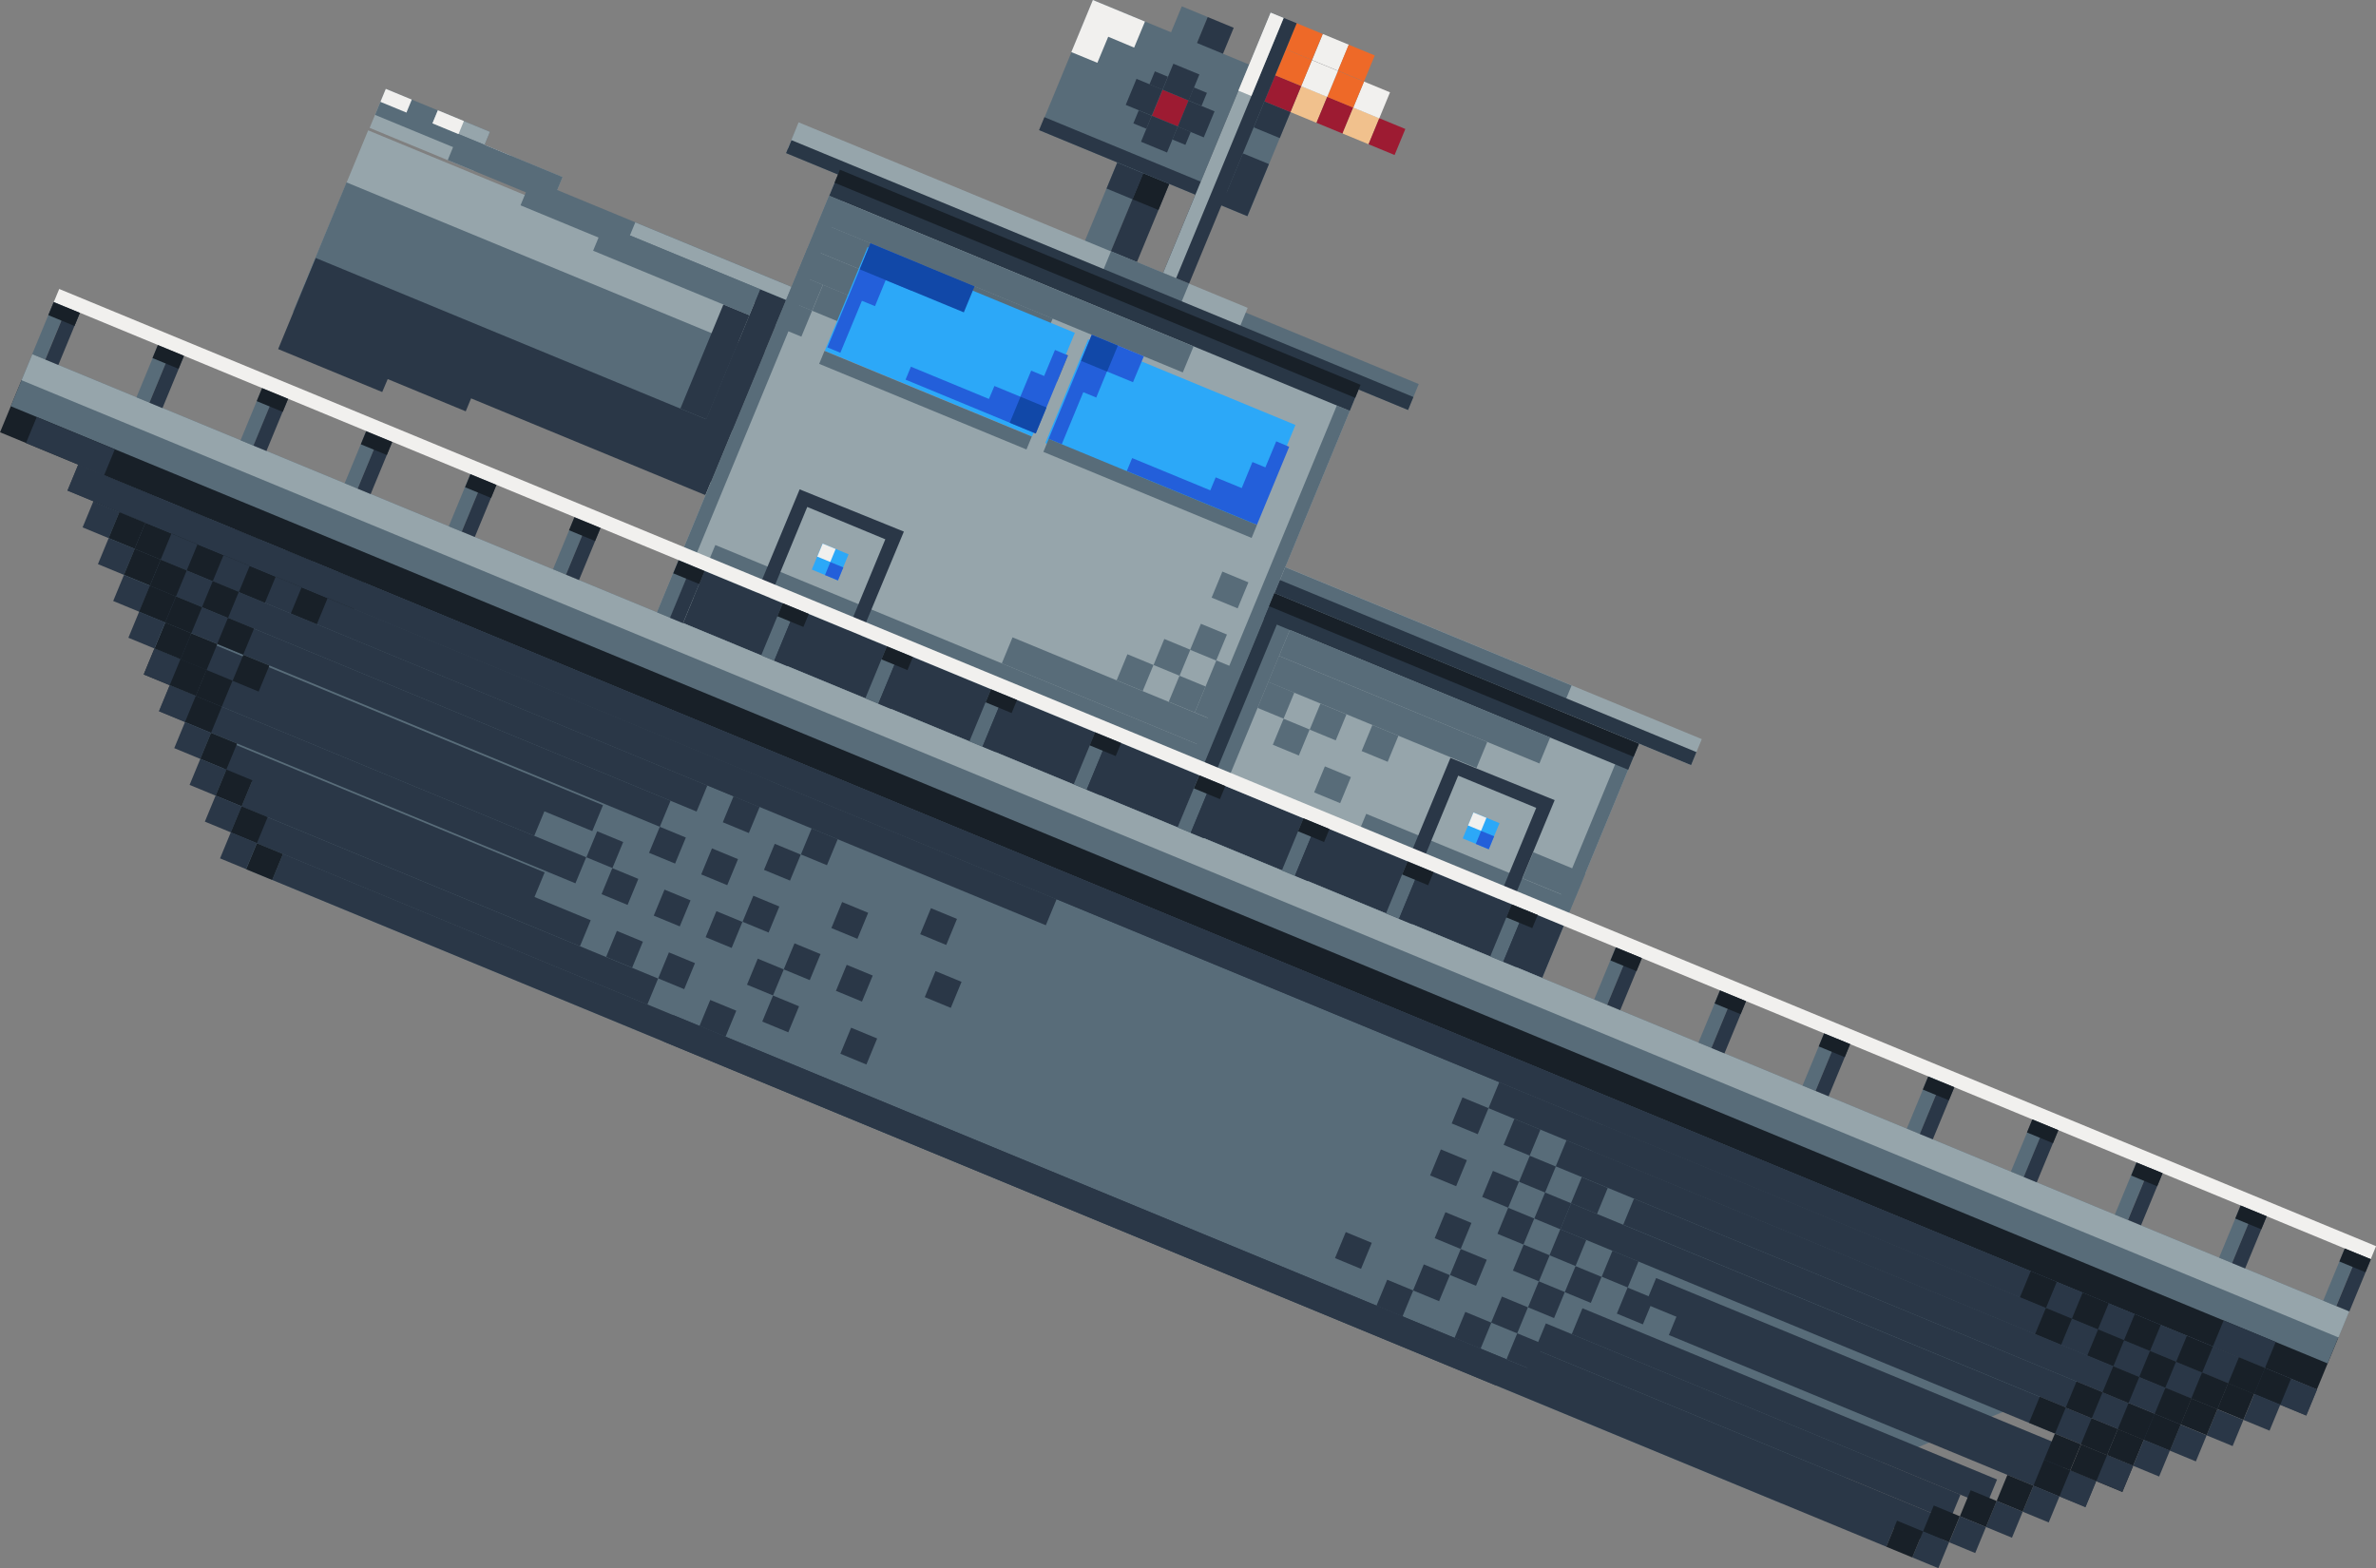 <svg xmlns="http://www.w3.org/2000/svg" width="168.71" height="111.36" viewBox="0 0 168.71 111.36"><rect x="0" y="0" width="168.71" height="111.36" fill="#808080" stroke="none"/><defs><style>.cls-1{fill:#586c79;}.cls-2{fill:#2a3747;}.cls-3{fill:#182028;}.cls-4{fill:#9d1b32;}.cls-5{fill:#f1f0ee;}.cls-6{fill:#96a5ab;}.cls-7{fill:#293746;}.cls-8{fill:#2ca8f8;}.cls-9{fill:#235fda;}.cls-10{fill:#f1c18d;}.cls-11{fill:#ee6928;}.cls-12{fill:#1148a8;}</style></defs><g id="Layer_2" data-name="Layer 2"><g id="Layer_1-2" data-name="Layer 1"><g id="Layer_2-2" data-name="Layer 2"><g id="Battleships_Sideview" data-name="Battleships Sideview"><rect class="cls-1" x="69.63" y="9.99" width="22" height="2" transform="translate(39.69 81.32) rotate(-67.55)"/><rect class="cls-2" x="71.48" y="10.75" width="22" height="2" transform="translate(40.12 83.5) rotate(-67.55)"/><rect class="cls-3" x="80.72" y="12.6" width="2" height="2" transform="translate(37.94 83.94) rotate(-67.55)"/><rect class="cls-2" x="78.87" y="11.84" width="2" height="2" transform="translate(37.51 81.76) rotate(-67.55)"/><rect class="cls-1" x="78.08" y="-0.32" width="10" height="16" transform="translate(44.27 81.53) rotate(-67.55)"/><polygon class="cls-2" points="90.1 11.65 88.57 15.35 73.78 9.24 74.16 8.32 87.1 13.66 88.25 10.89 90.1 11.65"/><rect class="cls-2" x="89.32" y="7.5" width="2" height="2" transform="translate(47.98 88.73) rotate(-67.55)"/><rect class="cls-4" x="82.08" y="6.68" width="2" height="2" transform="translate(44.27 81.53) rotate(-67.55)"/><rect class="cls-2" x="80.24" y="5.91" width="2" height="2" transform="translate(43.83 79.35) rotate(-67.55)"/><rect class="cls-2" x="82.85" y="4.83" width="2" height="2" transform="translate(46.45 81.1) rotate(-67.55)"/><rect class="cls-2" x="81.32" y="8.52" width="2" height="2" transform="translate(42.09 81.97) rotate(-67.55)"/><rect class="cls-2" x="80.63" y="7.99" width="1" height="1" transform="translate(42.3 80.23) rotate(-67.55)"/><rect class="cls-2" x="83.4" y="9.13" width="1" height="1" transform="translate(42.96 83.5) rotate(-67.55)"/><rect class="cls-2" x="81.77" y="5.22" width="1" height="1" transform="translate(45.57 79.57) rotate(-67.55)"/><rect class="cls-2" x="84.54" y="6.36" width="1" height="1" transform="translate(46.23 82.84) rotate(-67.55)"/><rect class="cls-2" x="83.93" y="7.44" width="2" height="2" transform="translate(44.7 83.72) rotate(-67.55)"/><polygon class="cls-5" points="81.3 1.53 80.53 3.38 78.69 2.61 77.92 4.46 76.07 3.7 77.6 0 81.3 1.53"/><rect class="cls-6" x="32.74" y="4.73" width="12" height="32" transform="matrix(0.38, -0.92, 0.92, 0.38, 4.79, 48.62)"/><rect class="cls-1" x="32.59" y="7.51" width="10" height="32" transform="matrix(0.38, -0.92, 0.92, 0.38, 1.51, 49.28)"/><polygon class="cls-2" points="52 30.54 50.09 35.16 33.45 28.29 33.07 29.21 27.53 26.92 27.14 27.84 19.75 24.79 22.42 18.32 52 30.54"/><rect class="cls-6" x="29.32" y="5.68" width="2" height="8" transform="translate(9.8 34.01) rotate(-67.55)"/><rect class="cls-6" x="54.63" y="15.4" width="34" height="40" transform="translate(11.56 88.09) rotate(-67.55)"/><rect class="cls-6" x="89.62" y="42.7" width="20" height="28" transform="translate(9.17 127.12) rotate(-67.55)"/><rect class="cls-1" x="103.02" y="53.77" width="2" height="16" transform="translate(7.21 134.32) rotate(-67.55)"/><rect class="cls-1" x="109.33" y="60.21" width="2" height="4" transform="translate(10.71 140.42) rotate(-67.55)"/><rect class="cls-2" x="46.75" y="24.7" width="8" height="2" transform="translate(7.63 62.79) rotate(-67.55)"/><rect class="cls-1" x="65.59" y="28.8" width="4" height="38" transform="translate(-2.4 92.02) rotate(-67.55)"/><rect class="cls-1" x="77.9" y="41.23" width="2" height="16" transform="translate(3.28 103.36) rotate(-67.55)"/><rect class="cls-1" x="84.52" y="48.13" width="4" height="2" transform="translate(8.08 110.33) rotate(-67.55)"/><rect class="cls-1" x="73.27" y="43.27" width="32" height="1" transform="translate(14.73 109.57) rotate(-67.55)"/><rect class="cls-1" x="78.98" y="49.81" width="18" height="2" transform="translate(7.43 112.73) rotate(-67.55)"/><rect class="cls-7" x="78.52" y="50.12" width="18" height="1" transform="translate(7.32 112.19) rotate(-67.55)"/><rect class="cls-1" x="103.48" y="60.43" width="18" height="1" transform="translate(13.21 141.62) rotate(-67.55)"/><rect class="cls-1" x="37.23" y="28.38" width="32" height="1" transform="translate(6.21 67.05) rotate(-67.55)"/><rect class="cls-2" x="64.83" y="30.65" width="4" height="38" transform="translate(-4.58 92.46) rotate(-67.55)"/><rect class="cls-2" x="95.33" y="48.25" width="4" height="28" transform="translate(2.63 128.43) rotate(-67.55)"/><rect class="cls-7" x="76.74" y="0.62" width="2" height="40" transform="translate(29 84.59) rotate(-67.55)"/><rect class="cls-1" x="77.5" y="-5.23" width="2" height="48" transform="matrix(0.38, -0.92, 0.92, 0.38, 31.18, 84.16)"/><rect class="cls-6" x="71.26" y="-1.06" width="2" height="34.5" transform="translate(29.71 76.8) rotate(-67.55)"/><rect class="cls-1" x="80.28" y="16.91" width="2" height="6" transform="translate(31.84 87.43) rotate(-67.55)"/><rect class="cls-7" x="77.81" y="-4.77" width="1" height="48" transform="matrix(0.38, -0.92, 0.92, 0.38, 30.64, 84.27)"/><rect class="cls-3" x="77.43" y="0.15" width="1" height="40" transform="translate(29.55 84.48) rotate(-67.55)"/><rect class="cls-7" x="102.05" y="34.38" width="2" height="28" transform="translate(18.99 125.16) rotate(-67.55)"/><rect class="cls-6" x="104.67" y="31.3" width="2" height="32" transform="translate(21.6 126.9) rotate(-67.55)"/><rect class="cls-1" x="100.04" y="34.39" width="2" height="22" transform="translate(20.51 121.45) rotate(-67.55)"/><rect class="cls-7" x="104.98" y="31.76" width="1" height="32" transform="translate(21.06 127.01) rotate(-67.55)"/><rect class="cls-3" x="102.74" y="33.92" width="1" height="28" transform="translate(19.53 125.05) rotate(-67.55)"/><rect class="cls-6" x="36.48" y="8.89" width="1" height="6" transform="translate(11.87 41.53) rotate(-67.55)"/><rect class="cls-5" x="34.63" y="10.13" width="1" height="2" transform="translate(11.43 39.35) rotate(-67.55)"/><rect class="cls-1" x="45.58" y="7.48" width="2" height="20" transform="translate(12.64 53.85) rotate(-67.55)"/><rect class="cls-2" x="47.98" y="24.54" width="10" height="2" transform="translate(9.15 64.76) rotate(-67.55)"/><rect class="cls-1" x="29.7" y="4.76" width="2" height="8" transform="translate(10.89 33.79) rotate(-67.55)"/><rect class="cls-6" x="32.24" y="7.06" width="1" height="4" transform="translate(11.87 35.86) rotate(-67.55)"/><rect class="cls-5" x="27.62" y="6.15" width="1" height="2" transform="translate(10.78 30.41) rotate(-67.55)"/><rect class="cls-5" x="31.32" y="7.68" width="1" height="2" transform="translate(11.65 34.77) rotate(-67.55)"/><rect class="cls-1" x="34.87" y="7.97" width="2" height="8" transform="translate(11.11 40.55) rotate(-67.55)"/><rect class="cls-6" x="49.96" y="12.54" width="1" height="12" transform="translate(14.06 58.1) rotate(-67.55)"/><rect class="cls-1" x="47.04" y="13.17" width="2" height="12" transform="translate(11.98 56.25) rotate(-67.55)"/><rect class="cls-2" x="46.46" y="28.23" width="10" height="2" transform="translate(4.79 65.63) rotate(-67.55)"/><rect class="cls-1" x="70.43" y="6.17" width="2" height="28" transform="translate(25.51 78.49) rotate(-67.55)"/><rect class="cls-1" x="65.05" y="11.11" width="2" height="18" transform="translate(22.24 73.47) rotate(-67.55)"/><rect class="cls-1" x="60.58" y="15.43" width="2" height="10" transform="translate(19.19 69.55) rotate(-67.55)"/><rect class="cls-1" x="60.58" y="15.43" width="2" height="10" transform="translate(19.19 69.55) rotate(-67.55)"/><rect class="cls-1" x="56.12" y="19.75" width="2" height="2" transform="translate(16.13 65.63) rotate(-67.55)"/><rect class="cls-1" x="83.29" y="48.29" width="2" height="2" transform="translate(6.55 108.37) rotate(-67.55)"/><rect class="cls-1" x="79.59" y="46.76" width="2" height="2" transform="translate(5.68 104.01) rotate(-67.55)"/><rect class="cls-1" x="82.2" y="45.68" width="2" height="2" transform="translate(8.3 105.75) rotate(-67.55)"/><rect class="cls-1" x="73.52" y="24.78" width="2" height="2" transform="translate(22.24 84.81) rotate(-67.55)"/><rect class="cls-1" x="65.37" y="23.57" width="2" height="2" transform="translate(18.32 76.53) rotate(-67.55)"/><rect class="cls-1" x="67.98" y="22.49" width="2" height="2" transform="translate(20.93 78.27) rotate(-67.55)"/><rect class="cls-1" x="61.67" y="22.05" width="2" height="2" transform="translate(17.44 72.17) rotate(-67.55)"/><rect class="cls-1" x="57.97" y="20.52" width="2" height="2" transform="translate(16.57 67.81) rotate(-67.55)"/><rect class="cls-1" x="59.06" y="23.13" width="2" height="2" transform="translate(14.82 70.42) rotate(-67.55)"/><rect class="cls-1" x="55.36" y="21.6" width="2" height="2" transform="translate(13.95 66.06) rotate(-67.55)"/><rect class="cls-1" x="84.81" y="44.59" width="2" height="2" transform="translate(10.91 107.5) rotate(-67.55)"/><rect class="cls-1" x="86.34" y="40.89" width="2" height="2" transform="translate(15.27 106.62) rotate(-67.55)"/><path class="cls-2" d="M109.08,57.37l-3.82,9.24-5.54-2.29,3.82-9.24,5.54,2.29m1.31-.55-7.4-3L98.41,64.86l7.4,3Z"/><rect class="cls-8" x="104.16" y="57.99" width="2" height="2" transform="translate(10.49 133.66) rotate(-67.55)"/><rect class="cls-5" x="104.39" y="57.84" width="1" height="1" transform="translate(10.92 133.01) rotate(-67.55)"/><rect class="cls-9" x="104.93" y="59.15" width="1" height="1" transform="translate(10.05 134.32) rotate(-67.55)"/><path class="cls-2" d="M62.87,38.28l-3.82,9.24-5.54-2.29L57.32,36l5.55,2.3m1.31-.55-7.4-3L52.2,45.77l7.39,3Z"/><rect class="cls-8" x="57.95" y="38.9" width="2" height="2" transform="translate(-0.44 79.15) rotate(-67.55)"/><rect class="cls-5" x="58.18" y="38.75" width="1" height="1" transform="translate(0 78.5) rotate(-67.55)"/><rect class="cls-9" x="58.72" y="40.06" width="1" height="1" transform="translate(-0.87 79.81) rotate(-67.55)"/><rect class="cls-10" x="91.93" y="6.42" width="2" height="2" transform="translate(50.59 90.47) rotate(-67.55)"/><rect class="cls-4" x="93.78" y="7.18" width="2" height="2" transform="translate(51.03 92.65) rotate(-67.55)"/><rect class="cls-10" x="95.63" y="7.94" width="2" height="2" transform="translate(51.47 94.83) rotate(-67.55)"/><rect class="cls-4" x="97.48" y="8.71" width="2" height="2" transform="translate(51.9 97.01) rotate(-67.55)"/><rect class="cls-5" x="96.39" y="6.09" width="2" height="2" transform="translate(53.65 94.4) rotate(-67.55)"/><rect class="cls-11" x="94.54" y="5.33" width="2" height="2" transform="translate(53.21 92.22) rotate(-67.55)"/><rect class="cls-5" x="92.69" y="4.57" width="2" height="2" transform="translate(52.77 90.04) rotate(-67.55)"/><rect class="cls-5" x="93.46" y="2.72" width="2" height="2" transform="translate(54.96 89.6) rotate(-67.55)"/><rect class="cls-4" x="90.08" y="5.65" width="2" height="2" transform="translate(50.16 88.29) rotate(-67.55)"/><rect class="cls-11" x="90.85" y="3.8" width="2" height="2" transform="translate(52.34 87.86) rotate(-67.55)"/><rect class="cls-11" x="91.61" y="1.95" width="2" height="2" transform="translate(54.52 87.42) rotate(-67.55)"/><rect class="cls-11" x="95.31" y="3.48" width="2" height="2" transform="translate(55.39 91.78) rotate(-67.55)"/><rect class="cls-2" x="77.32" y="9.51" width="20" height="2" transform="translate(44.27 87.2) rotate(-67.55)"/><rect class="cls-6" x="76.86" y="9.82" width="20" height="1" transform="translate(44.16 86.66) rotate(-67.55)"/><rect class="cls-5" x="86.53" y="3.35" width="6" height="1" transform="translate(51.79 85.13) rotate(-67.55)"/><polygon class="cls-1" points="17.48 61.72 3.38 27.76 95.8 65.94 85.87 89.97 17.48 61.72"/><polygon class="cls-1" points="126.54 106.78 160.5 92.67 66.22 53.73 56.3 77.76 126.54 106.78"/><rect class="cls-3" x="81.02" y="-26.17" width="4" height="178" transform="translate(-6.75 115.57) rotate(-67.55)"/><rect class="cls-1" x="81.78" y="-28.02" width="4" height="178" transform="translate(-4.57 115.13) rotate(-67.55)"/><rect class="cls-6" x="83.17" y="-28.94" width="2" height="178" transform="translate(-3.48 114.92) rotate(-67.55)"/><rect class="cls-3" x="4.05" y="21.3" width="1" height="2" transform="translate(-17.8 17.99) rotate(-67.55)"/><rect class="cls-1" x="1.52" y="22.99" width="4" height="1" transform="translate(-19.54 17.77) rotate(-67.55)"/><rect class="cls-2" x="2.44" y="23.38" width="4" height="1" transform="translate(-19.32 18.86) rotate(-67.55)"/><rect class="cls-1" x="8.91" y="26.05" width="4" height="1" transform="translate(-17.79 26.5) rotate(-67.55)"/><rect class="cls-2" x="9.83" y="26.43" width="4" height="1" transform="translate(-17.57 27.59) rotate(-67.55)"/><rect class="cls-1" x="16.3" y="29.1" width="4" height="1" transform="translate(-16.04 35.22) rotate(-67.55)"/><rect class="cls-2" x="17.23" y="29.48" width="4" height="1" transform="translate(-15.83 36.31) rotate(-67.55)"/><rect class="cls-1" x="23.7" y="32.16" width="4" height="1" transform="translate(-14.3 43.94) rotate(-67.55)"/><rect class="cls-2" x="24.62" y="32.54" width="4" height="1" transform="translate(-14.08 45.03) rotate(-67.55)"/><rect class="cls-1" x="31.09" y="35.21" width="4" height="1" transform="translate(-12.55 52.66) rotate(-67.55)"/><rect class="cls-2" x="32.02" y="35.59" width="4" height="1" transform="translate(-12.33 53.75) rotate(-67.55)"/><rect class="cls-1" x="38.49" y="38.27" width="4" height="1" transform="translate(-10.8 61.38) rotate(-67.55)"/><rect class="cls-2" x="39.41" y="38.65" width="4" height="1" transform="translate(-10.58 62.47) rotate(-67.55)"/><rect class="cls-1" x="45.88" y="41.32" width="4" height="1" transform="translate(-9.05 70.11) rotate(-67.55)"/><rect class="cls-2" x="46.8" y="41.7" width="4" height="1" transform="translate(-8.84 71.2) rotate(-67.55)"/><rect class="cls-1" x="53.27" y="44.38" width="4" height="1" transform="translate(-7.31 78.83) rotate(-67.55)"/><rect class="cls-2" x="54.2" y="44.76" width="4" height="1" transform="translate(-7.09 79.92) rotate(-67.55)"/><rect class="cls-1" x="60.67" y="47.43" width="4" height="1" transform="translate(-5.56 87.55) rotate(-67.55)"/><rect class="cls-2" x="61.59" y="47.81" width="4" height="1" transform="translate(-5.34 88.64) rotate(-67.55)"/><rect class="cls-1" x="68.06" y="50.48" width="4" height="1" transform="translate(-3.81 96.27) rotate(-67.55)"/><rect class="cls-2" x="68.99" y="50.87" width="4" height="1" transform="translate(-3.59 97.36) rotate(-67.55)"/><rect class="cls-1" x="82.85" y="56.59" width="4" height="1" transform="translate(-0.32 113.72) rotate(-67.55)"/><rect class="cls-2" x="83.77" y="56.98" width="4" height="1" transform="translate(-0.1 114.81) rotate(-67.55)"/><rect class="cls-1" x="90.24" y="59.65" width="4" height="1" transform="translate(1.43 122.44) rotate(-67.55)"/><rect class="cls-2" x="91.17" y="60.03" width="4" height="1" transform="translate(1.65 123.53) rotate(-67.55)"/><rect class="cls-1" x="97.64" y="62.7" width="4" height="1" transform="translate(3.18 131.16) rotate(-67.55)"/><rect class="cls-2" x="98.56" y="63.08" width="4" height="1" transform="translate(3.4 132.25) rotate(-67.55)"/><rect class="cls-1" x="75.46" y="53.54" width="4" height="1" transform="translate(-2.06 104.99) rotate(-67.55)"/><rect class="cls-2" x="76.38" y="53.92" width="4" height="1" transform="translate(-1.84 106.08) rotate(-67.55)"/><rect class="cls-5" x="85.77" y="-34.03" width="1" height="178" transform="translate(2.52 113.71) rotate(-67.55)"/><rect class="cls-3" x="4.05" y="21.3" width="1" height="2" transform="translate(-17.8 17.99) rotate(-67.55)"/><rect class="cls-3" x="11.45" y="24.35" width="1" height="2" transform="translate(-16.05 26.71) rotate(-67.55)"/><rect class="cls-3" x="18.84" y="27.41" width="1" height="2" transform="translate(-14.3 35.43) rotate(-67.55)"/><rect class="cls-3" x="26.23" y="30.46" width="1" height="2" transform="translate(-12.55 44.16) rotate(-67.55)"/><rect class="cls-3" x="33.63" y="33.52" width="1" height="2" transform="translate(-10.8 52.88) rotate(-67.55)"/><rect class="cls-3" x="41.02" y="36.57" width="1" height="2" transform="translate(-9.06 61.6) rotate(-67.55)"/><rect class="cls-3" x="48.41" y="39.63" width="1" height="2" transform="translate(-7.31 70.32) rotate(-67.55)"/><rect class="cls-3" x="55.81" y="42.68" width="1" height="2" transform="translate(-5.56 79.04) rotate(-67.55)"/><rect class="cls-3" x="63.2" y="45.73" width="1" height="2" transform="translate(-3.81 87.77) rotate(-67.55)"/><rect class="cls-3" x="70.6" y="48.79" width="1" height="2" transform="translate(-2.07 96.49) rotate(-67.55)"/><rect class="cls-3" x="77.99" y="51.84" width="1" height="2" transform="translate(-0.32 105.21) rotate(-67.55)"/><rect class="cls-3" x="85.38" y="54.9" width="1" height="2" transform="translate(1.43 113.93) rotate(-67.55)"/><rect class="cls-3" x="92.78" y="57.95" width="1" height="2" transform="translate(3.18 122.65) rotate(-67.55)"/><rect class="cls-3" x="100.17" y="61.01" width="1" height="2" transform="translate(4.92 131.38) rotate(-67.55)"/><rect class="cls-1" x="105.03" y="65.76" width="4" height="1" transform="translate(4.93 139.88) rotate(-67.55)"/><rect class="cls-2" x="105.96" y="66.14" width="4" height="1" transform="translate(5.15 140.97) rotate(-67.55)"/><rect class="cls-3" x="107.57" y="64.06" width="1" height="2" transform="translate(6.67 140.1) rotate(-67.55)"/><rect class="cls-1" x="112.43" y="68.81" width="4" height="1" transform="translate(6.67 148.6) rotate(-67.55)"/><rect class="cls-2" x="113.35" y="69.19" width="4" height="1" transform="translate(6.89 149.69) rotate(-67.55)"/><rect class="cls-3" x="114.96" y="67.12" width="1" height="2" transform="translate(8.42 148.82) rotate(-67.55)"/><rect class="cls-1" x="119.82" y="71.87" width="4" height="1" transform="translate(8.42 157.33) rotate(-67.55)"/><rect class="cls-2" x="120.74" y="72.25" width="4" height="1" transform="translate(8.64 158.42) rotate(-67.55)"/><rect class="cls-3" x="122.35" y="70.17" width="1" height="2" transform="translate(10.17 157.54) rotate(-67.55)"/><rect class="cls-1" x="127.21" y="74.92" width="4" height="1" transform="translate(10.17 166.05) rotate(-67.55)"/><rect class="cls-2" x="128.14" y="75.3" width="4" height="1" transform="translate(10.39 167.14) rotate(-67.55)"/><rect class="cls-3" x="129.75" y="73.23" width="1" height="2" transform="translate(11.91 166.26) rotate(-67.55)"/><rect class="cls-1" x="134.61" y="77.98" width="4" height="1" transform="translate(11.92 174.77) rotate(-67.55)"/><rect class="cls-2" x="135.53" y="78.36" width="4" height="1" transform="translate(12.14 175.86) rotate(-67.55)"/><rect class="cls-3" x="137.14" y="76.28" width="1" height="2" transform="translate(13.66 174.99) rotate(-67.55)"/><rect class="cls-1" x="142" y="81.03" width="4" height="1" transform="translate(13.67 183.49) rotate(-67.55)"/><rect class="cls-2" x="142.92" y="81.41" width="4" height="1" transform="translate(13.88 184.58) rotate(-67.55)"/><rect class="cls-3" x="144.54" y="79.33" width="1" height="2" transform="translate(15.41 183.71) rotate(-67.55)"/><rect class="cls-1" x="149.39" y="84.08" width="4" height="1" transform="translate(15.41 192.21) rotate(-67.55)"/><rect class="cls-2" x="150.32" y="84.47" width="4" height="1" transform="translate(15.63 193.3) rotate(-67.55)"/><rect class="cls-3" x="151.93" y="82.39" width="1" height="2" transform="translate(17.16 192.43) rotate(-67.55)"/><rect class="cls-1" x="156.79" y="87.14" width="4" height="1" transform="translate(17.16 200.94) rotate(-67.55)"/><rect class="cls-2" x="157.71" y="87.52" width="4" height="1" transform="translate(17.38 202.03) rotate(-67.55)"/><rect class="cls-3" x="159.32" y="85.44" width="1" height="2" transform="translate(18.91 201.15) rotate(-67.55)"/><rect class="cls-1" x="164.18" y="90.19" width="4" height="1" transform="translate(18.91 209.66) rotate(-67.55)"/><rect class="cls-2" x="165.11" y="90.58" width="4" height="1" transform="translate(19.13 210.75) rotate(-67.55)"/><rect class="cls-3" x="166.72" y="88.5" width="1" height="2" transform="translate(20.65 209.87) rotate(-67.55)"/><rect class="cls-2" x="83.65" y="-19.25" width="2" height="172" transform="translate(-9.36 119.5) rotate(-67.55)"/><rect class="cls-2" x="31.13" y="23.21" width="2" height="48" transform="translate(-23.78 58.88) rotate(-67.55)"/><rect class="cls-2" x="42.22" y="17.8" width="2" height="68" transform="translate(-21.16 71.96) rotate(-67.55)"/><rect class="cls-2" x="29.44" y="27.68" width="2" height="42" transform="translate(-26.18 58.23) rotate(-67.55)"/><rect class="cls-2" x="27.75" y="30.15" width="2" height="40" transform="translate(-28.58 57.57) rotate(-67.55)"/><rect class="cls-2" x="26.99" y="36" width="2" height="32" transform="matrix(0.38, -0.92, 0.92, 0.38, -30.76, 58.01)"/><rect class="cls-2" x="25.3" y="40.46" width="2" height="26" transform="translate(-33.15 57.36) rotate(-67.55)"/><rect class="cls-2" x="25.46" y="39.69" width="2" height="32" transform="translate(-35.12 58.88) rotate(-67.55)"/><rect class="cls-2" x="26.55" y="46.31" width="2" height="24" transform="matrix(0.38, -0.92, 0.92, 0.38, -36.86, 61.5)"/><rect class="cls-2" x="28.55" y="48.3" width="2" height="26" transform="translate(-38.39 65.21) rotate(-67.55)"/><rect class="cls-2" x="30.56" y="48.29" width="2" height="32" transform="translate(-39.91 68.92) rotate(-67.55)"/><rect class="cls-2" x="4" y="28.68" width="2" height="6" transform="translate(-26.19 24.21) rotate(-67.55)"/><rect class="cls-3" x="6.94" y="34.06" width="2" height="2" transform="translate(-27.5 29.01) rotate(-67.55)"/><rect class="cls-2" x="6.17" y="35.91" width="2" height="2" transform="translate(-29.68 29.44) rotate(-67.55)"/><rect class="cls-3" x="8.02" y="36.67" width="2" height="2" transform="translate(-29.24 31.62) rotate(-67.55)"/><rect class="cls-2" x="7.26" y="38.52" width="2" height="2" transform="translate(-31.42 32.06) rotate(-67.55)"/><rect class="cls-3" x="9.11" y="39.28" width="2" height="2" transform="translate(-30.98 34.24) rotate(-67.55)"/><rect class="cls-2" x="8.34" y="41.13" width="2" height="2" transform="translate(-33.16 34.68) rotate(-67.55)"/><rect class="cls-2" x="11.6" y="48.97" width="2" height="2" transform="translate(-38.39 42.53) rotate(-67.55)"/><rect class="cls-3" x="10.19" y="41.89" width="2" height="2" transform="translate(-32.73 36.86) rotate(-67.55)"/><rect class="cls-3" x="11.28" y="44.51" width="2" height="2" transform="translate(-34.47 39.48) rotate(-67.55)"/><rect class="cls-3" x="11.44" y="45.74" width="2" height="4" transform="translate(-36.43 41) rotate(-67.55)"/><rect class="cls-2" x="10.51" y="46.35" width="2" height="2" transform="translate(-36.65 39.91) rotate(-67.55)"/><rect class="cls-2" x="9.43" y="43.74" width="2" height="2" transform="translate(-34.91 37.3) rotate(-67.55)"/><rect class="cls-3" x="13.45" y="49.73" width="2" height="2" transform="translate(-37.96 44.71) rotate(-67.55)"/><rect class="cls-2" x="12.68" y="51.58" width="2" height="2" transform="translate(-40.14 45.15) rotate(-67.55)"/><rect class="cls-3" x="14.53" y="52.34" width="2" height="2" transform="translate(-39.7 47.33) rotate(-67.55)"/><rect class="cls-2" x="13.77" y="54.19" width="2" height="2" transform="translate(-41.88 47.77) rotate(-67.55)"/><rect class="cls-3" x="15.62" y="54.95" width="2" height="2" transform="translate(-41.44 49.95) rotate(-67.55)"/><rect class="cls-2" x="14.85" y="56.8" width="2" height="2" transform="translate(-43.62 50.38) rotate(-67.55)"/><rect class="cls-3" x="16.7" y="57.57" width="2" height="2" transform="translate(-43.19 52.56) rotate(-67.55)"/><rect class="cls-2" x="15.94" y="59.41" width="2" height="2" transform="translate(-45.37 53) rotate(-67.55)"/><rect class="cls-2" x="62.15" y="32.51" width="2" height="94" transform="translate(-34.45 107.51) rotate(-67.55)"/><rect class="cls-3" x="17.78" y="60.18" width="2" height="2" transform="translate(-44.93 55.18) rotate(-67.55)"/><rect class="cls-2" x="43.34" y="66.41" width="2" height="2" transform="translate(-34.89 82.65) rotate(-67.55)"/><rect class="cls-2" x="53.03" y="63.92" width="2" height="2" transform="translate(-26.6 90.06) rotate(-67.55)"/><rect class="cls-2" x="50.09" y="60.54" width="2" height="2" transform="translate(-25.29 85.27) rotate(-67.55)"/><rect class="cls-2" x="46.72" y="63.48" width="2" height="2" transform="translate(-30.09 83.96) rotate(-67.55)"/><rect class="cls-2" x="41.94" y="59.34" width="2" height="2" transform="translate(-29.22 76.98) rotate(-67.55)"/><rect class="cls-2" x="43.02" y="61.95" width="2" height="2" transform="translate(-30.97 79.6) rotate(-67.55)"/><rect class="cls-2" x="46.4" y="59.01" width="2" height="2" transform="translate(-26.17 80.91) rotate(-67.55)"/><rect class="cls-2" x="54.55" y="60.22" width="2" height="2" transform="translate(-22.24 89.19) rotate(-67.55)"/><rect class="cls-2" x="51.62" y="56.85" width="2" height="2" transform="translate(-20.93 84.39) rotate(-67.55)"/><rect class="cls-3" x="12.48" y="36.35" width="2" height="2" transform="translate(-26.18 35.55) rotate(-67.55)"/><rect class="cls-3" x="13.57" y="38.96" width="2" height="2" transform="translate(-27.93 38.17) rotate(-67.55)"/><rect class="cls-3" x="14.65" y="41.57" width="2" height="2" transform="translate(-29.67 40.78) rotate(-67.55)"/><rect class="cls-3" x="16.18" y="37.88" width="2" height="2" transform="translate(-25.31 39.91) rotate(-67.55)"/><rect class="cls-3" x="8.78" y="34.82" width="2" height="2" transform="translate(-27.06 31.19) rotate(-67.55)"/><rect class="cls-3" x="15.74" y="44.18" width="2" height="2" transform="translate(-31.42 43.4) rotate(-67.55)"/><rect class="cls-3" x="17.26" y="40.49" width="2" height="2" transform="translate(-27.05 42.53) rotate(-67.55)"/><rect class="cls-3" x="19.88" y="39.4" width="2" height="2" transform="translate(-24.44 44.27) rotate(-67.55)"/><rect class="cls-3" x="16.82" y="46.8" width="2" height="2" transform="translate(-33.16 46.02) rotate(-67.55)"/><rect class="cls-3" x="13.12" y="45.27" width="2" height="2" transform="translate(-34.03 41.66) rotate(-67.55)"/><rect class="cls-3" x="9.87" y="37.43" width="2" height="2" transform="translate(-28.8 33.8) rotate(-67.55)"/><rect class="cls-3" x="10.95" y="40.05" width="2" height="2" transform="translate(-30.55 36.42) rotate(-67.55)"/><rect class="cls-3" x="12.04" y="42.66" width="2" height="2" transform="translate(-32.29 39.04) rotate(-67.55)"/><rect class="cls-3" x="14.21" y="47.88" width="2" height="2" transform="translate(-35.78 44.27) rotate(-67.55)"/><rect class="cls-3" x="20.96" y="42.01" width="2" height="2" transform="translate(-26.18 46.89) rotate(-67.55)"/><rect class="cls-3" x="23.57" y="40.93" width="2" height="2" transform="translate(-23.56 48.63) rotate(-67.55)"/><rect class="cls-2" x="53.35" y="68.38" width="2" height="2" transform="translate(-30.53 93.12) rotate(-67.55)"/><rect class="cls-2" x="50.41" y="65" width="2" height="2" transform="translate(-29.22 88.32) rotate(-67.55)"/><rect class="cls-2" x="47.04" y="67.94" width="2" height="2" transform="translate(-34.02 87.01) rotate(-67.55)"/><rect class="cls-2" x="49.97" y="71.31" width="2" height="2" transform="translate(-35.32 91.81) rotate(-67.55)"/><rect class="cls-2" x="54.43" y="70.99" width="2" height="2" transform="translate(-32.27 95.74) rotate(-67.55)"/><rect class="cls-2" x="55.96" y="67.29" width="2" height="2" transform="translate(-27.91 94.86) rotate(-67.55)"/><rect class="cls-2" x="59.34" y="64.36" width="2" height="2" transform="translate(-23.11 96.17) rotate(-67.55)"/><rect class="cls-2" x="57.17" y="59.14" width="2" height="2" transform="translate(-19.62 90.93) rotate(-67.55)"/><rect class="cls-2" x="59.66" y="68.82" width="2" height="2" transform="translate(-27.03 99.22) rotate(-67.55)"/><rect class="cls-2" x="59.98" y="73.28" width="2" height="2" transform="translate(-30.96 102.28) rotate(-67.55)"/><rect class="cls-2" x="65.65" y="64.8" width="2" height="2" transform="translate(-19.62 102.27) rotate(-67.55)"/><rect class="cls-2" x="65.97" y="69.26" width="2" height="2" transform="translate(-23.54 105.33) rotate(-67.55)"/><rect class="cls-2" x="83.65" y="-19.25" width="2" height="172" transform="translate(-9.36 119.5) rotate(-67.55)"/><rect class="cls-2" x="134.64" y="65.98" width="2" height="48" transform="translate(0.69 180.99) rotate(-67.55)"/><rect class="cls-2" x="130.02" y="61.07" width="2" height="54" transform="translate(-0.4 175.54) rotate(-67.55)"/><rect class="cls-2" x="132.03" y="67.06" width="2" height="48" transform="translate(-1.93 179.24) rotate(-67.55)"/><rect class="cls-2" x="134.04" y="73.06" width="2" height="42" transform="translate(-3.45 182.95) rotate(-67.55)"/><rect class="cls-2" x="129.58" y="73.38" width="2" height="42" transform="translate(-6.51 179.03) rotate(-67.55)"/><rect class="cls-2" x="131.59" y="81.37" width="2" height="32" transform="matrix(0.38, -0.92, 0.92, 0.38, -8.03, 182.74)"/><rect class="cls-2" x="132.67" y="83.98" width="2" height="32" transform="translate(-9.78 185.35) rotate(-67.55)"/><rect class="cls-2" x="126.36" y="83.54" width="2" height="32" transform="matrix(0.38, -0.92, 0.92, 0.38, -13.27, 179.25)"/><rect class="cls-2" x="123.75" y="84.63" width="2" height="32" transform="matrix(0.38, -0.92, 0.92, 0.38, -15.88, 177.51)"/><rect class="cls-2" x="122.99" y="86.48" width="2" height="32" transform="matrix(0.38, -0.92, 0.92, 0.38, -18.07, 177.94)"/><rect class="cls-2" x="158.35" y="93.45" width="2" height="4" transform="translate(10.29 206.28) rotate(-67.55)"/><rect class="cls-3" x="160.36" y="97.44" width="2" height="2" transform="translate(8.77 209.99) rotate(-67.55)"/><rect class="cls-2" x="159.6" y="99.29" width="2" height="2" transform="translate(6.59 210.42) rotate(-67.55)"/><rect class="cls-3" x="157.75" y="98.52" width="2" height="2" transform="translate(6.15 208.24) rotate(-67.55)"/><rect class="cls-2" x="156.98" y="100.37" width="2" height="2" transform="translate(3.97 208.68) rotate(-67.55)"/><rect class="cls-3" x="155.14" y="99.61" width="2" height="2" transform="translate(3.53 206.5) rotate(-67.55)"/><rect class="cls-2" x="154.37" y="101.46" width="2" height="2" transform="translate(1.35 206.94) rotate(-67.55)"/><rect class="cls-2" x="146.54" y="104.71" width="2" height="2" transform="translate(-6.5 201.71) rotate(-67.55)"/><rect class="cls-3" x="152.52" y="100.69" width="2" height="2" transform="translate(0.92 204.76) rotate(-67.55)"/><rect class="cls-3" x="149.91" y="101.78" width="2" height="2" transform="translate(-1.7 203.01) rotate(-67.55)"/><rect class="cls-3" x="148.22" y="102.25" width="2" height="4" transform="translate(-4.1 202.36) rotate(-67.55)"/><rect class="cls-2" x="149.15" y="103.63" width="2" height="2" transform="translate(-3.88 203.45) rotate(-67.55)"/><rect class="cls-2" x="151.76" y="102.54" width="2" height="2" transform="translate(-1.26 205.19) rotate(-67.55)"/><rect class="cls-3" x="144.69" y="103.95" width="2" height="2" transform="translate(-6.94 199.53) rotate(-67.55)"/><rect class="cls-2" x="143.92" y="105.8" width="2" height="2" transform="translate(-9.12 199.96) rotate(-67.55)"/><rect class="cls-3" x="142.07" y="105.03" width="2" height="2" transform="translate(-9.55 197.78) rotate(-67.55)"/><rect class="cls-2" x="141.31" y="106.88" width="2" height="2" transform="translate(-11.73 198.22) rotate(-67.55)"/><rect class="cls-3" x="139.46" y="106.12" width="2" height="2" transform="translate(-12.17 196.04) rotate(-67.55)"/><rect class="cls-2" x="138.7" y="107.97" width="2" height="2" transform="translate(-14.35 196.48) rotate(-67.55)"/><rect class="cls-3" x="136.85" y="107.2" width="2" height="2" transform="translate(-14.79 194.3) rotate(-67.55)"/><rect class="cls-2" x="136.09" y="109.05" width="2" height="2" transform="translate(-16.97 194.73) rotate(-67.55)"/><rect class="cls-2" x="89.88" y="43.96" width="2" height="94" transform="translate(-27.89 140.22) rotate(-67.55)"/><rect class="cls-3" x="134.24" y="108.29" width="2" height="2" transform="translate(-17.41 192.55) rotate(-67.55)"/><rect class="cls-2" x="108.8" y="91.29" width="2" height="2" transform="translate(-17.42 158.53) rotate(-67.55)"/><rect class="cls-2" x="106.63" y="86.06" width="2" height="2" transform="translate(-13.93 153.3) rotate(-67.55)"/><rect class="cls-2" x="110.33" y="87.59" width="2" height="2" transform="translate(-13.06 157.66) rotate(-67.55)"/><rect class="cls-2" x="111.41" y="90.2" width="2" height="2" transform="translate(-14.8 160.28) rotate(-67.55)"/><rect class="cls-2" x="114.03" y="89.12" width="2" height="2" transform="translate(-12.18 162.02) rotate(-67.55)"/><rect class="cls-2" x="115.11" y="91.73" width="2" height="2" transform="translate(-13.93 164.64) rotate(-67.55)"/><rect class="cls-2" x="111.86" y="83.89" width="2" height="2" transform="translate(-8.7 156.79) rotate(-67.55)"/><rect class="cls-2" x="109.24" y="84.98" width="2" height="2" transform="translate(-11.31 155.04) rotate(-67.55)"/><rect class="cls-2" x="108.16" y="82.37" width="2" height="2" transform="translate(-9.57 152.43) rotate(-67.55)"/><rect class="cls-2" x="107.08" y="79.75" width="2" height="2" transform="translate(-7.83 149.81) rotate(-67.55)"/><rect class="cls-3" x="154.81" y="95.15" width="2" height="2" transform="translate(7.46 203.45) rotate(-67.55)"/><rect class="cls-3" x="152.2" y="96.23" width="2" height="2" transform="translate(4.84 201.7) rotate(-67.55)"/><rect class="cls-3" x="149.59" y="97.32" width="2" height="2" transform="translate(2.22 199.96) rotate(-67.55)"/><rect class="cls-3" x="151.12" y="93.62" width="2" height="2" transform="translate(6.58 199.09) rotate(-67.55)"/><rect class="cls-3" x="158.51" y="96.68" width="2" height="2" transform="translate(8.33 207.81) rotate(-67.55)"/><rect class="cls-3" x="146.98" y="98.4" width="2" height="2" transform="translate(-0.39 198.22) rotate(-67.55)"/><rect class="cls-3" x="148.51" y="94.71" width="2" height="2" transform="translate(3.97 197.34) rotate(-67.55)"/><rect class="cls-3" x="147.42" y="92.09" width="2" height="2" transform="translate(5.71 194.72) rotate(-67.55)"/><rect class="cls-3" x="144.37" y="99.49" width="2" height="2" transform="translate(-3.01 196.47) rotate(-67.55)"/><rect class="cls-3" x="148.06" y="101.01" width="2" height="2" transform="translate(-2.14 200.83) rotate(-67.55)"/><rect class="cls-3" x="155.9" y="97.76" width="2" height="2" transform="translate(5.71 206.06) rotate(-67.55)"/><rect class="cls-3" x="153.29" y="98.85" width="2" height="2" transform="translate(3.1 204.32) rotate(-67.55)"/><rect class="cls-3" x="150.67" y="99.93" width="2" height="2" transform="translate(0.48 202.58) rotate(-67.55)"/><rect class="cls-3" x="145.45" y="102.1" width="2" height="2" transform="translate(-4.76 199.09) rotate(-67.55)"/><rect class="cls-3" x="144.81" y="93.18" width="2" height="2" transform="translate(3.09 192.98) rotate(-67.55)"/><rect class="cls-3" x="143.72" y="90.57" width="2" height="2" transform="translate(4.84 190.36) rotate(-67.55)"/><rect class="cls-2" x="103.26" y="89" width="2" height="2" transform="translate(-18.73 151.99) rotate(-67.55)"/><rect class="cls-2" x="107.72" y="88.68" width="2" height="2" transform="translate(-15.67 155.92) rotate(-67.55)"/><rect class="cls-2" x="106.19" y="92.37" width="2" height="2" transform="translate(-20.04 156.79) rotate(-67.55)"/><rect class="cls-2" x="103.58" y="93.46" width="2" height="2" transform="translate(-22.65 155.05) rotate(-67.55)"/><rect class="cls-2" x="107.28" y="94.98" width="2" height="2" transform="translate(-21.78 159.41) rotate(-67.55)"/><rect class="cls-2" x="100.64" y="90.08" width="2" height="2" transform="translate(-21.35 150.25) rotate(-67.55)"/><rect class="cls-2" x="102.17" y="86.38" width="2" height="2" transform="translate(-16.98 149.37) rotate(-67.55)"/><rect class="cls-2" x="101.85" y="81.92" width="2" height="2" transform="translate(-13.06 146.32) rotate(-67.55)"/><rect class="cls-2" x="103.38" y="78.23" width="2" height="2" transform="translate(-8.7 145.45) rotate(-67.55)"/><rect class="cls-2" x="105.55" y="83.45" width="2" height="2" transform="translate(-12.19 150.68) rotate(-67.55)"/><rect class="cls-2" x="98.03" y="91.17" width="2" height="2" transform="translate(-23.96 148.51) rotate(-67.55)"/><rect class="cls-2" x="95.1" y="87.79" width="2" height="2" transform="translate(-22.66 143.71) rotate(-67.55)"/><rect class="cls-1" x="99.44" y="39.47" width="2" height="20" transform="translate(16.37 123.41) rotate(-67.55)"/><rect class="cls-1" x="96.83" y="42.55" width="2" height="16" transform="translate(13.75 121.67) rotate(-67.55)"/><rect class="cls-1" x="89.6" y="48.73" width="2" height="2" transform="translate(10.04 114.47) rotate(-67.55)"/><rect class="cls-1" x="90.68" y="51.34" width="2" height="2" transform="translate(8.3 117.09) rotate(-67.55)"/><rect class="cls-1" x="93.29" y="50.26" width="2" height="2" transform="translate(10.92 118.84) rotate(-67.55)"/><rect class="cls-1" x="96.99" y="51.78" width="2" height="2" transform="translate(11.79 123.2) rotate(-67.55)"/><rect class="cls-1" x="93.61" y="54.72" width="2" height="2" transform="translate(6.99 121.89) rotate(-67.55)"/><rect class="cls-8" x="79.38" y="22.52" width="8" height="16" transform="matrix(0.38, -0.92, 0.92, 0.38, 23.34, 95.93)"/><polygon class="cls-9" points="81.22 25.3 80.45 27.14 78.6 26.38 77.84 28.23 76.92 27.85 75.39 31.55 74.46 31.16 77.52 23.77 81.22 25.3"/><rect class="cls-12" x="77.06" y="24.08" width="2" height="2" transform="translate(25.08 87.65) rotate(-67.55)"/><polygon class="cls-9" points="91.54 31.73 89.25 37.27 80.01 33.45 80.39 32.53 85.94 34.82 86.32 33.9 88.17 34.66 88.93 32.81 89.85 33.19 90.62 31.34 91.54 31.73"/><rect class="cls-1" x="81.17" y="26.68" width="1" height="16" transform="translate(18.43 96.92) rotate(-67.55)"/><rect class="cls-8" x="63.67" y="16.03" width="8" height="16" transform="matrix(0.38, -0.92, 0.92, 0.38, 19.62, 77.4)"/><polygon class="cls-9" points="65.5 18.81 64.74 20.65 62.89 19.89 62.13 21.74 61.2 21.36 59.67 25.05 58.75 24.67 61.81 17.28 65.5 18.81"/><rect class="cls-12" x="64.12" y="15.73" width="2" height="8" transform="translate(22.02 72.38) rotate(-67.55)"/><polygon class="cls-9" points="75.83 25.24 73.54 30.78 64.3 26.96 64.68 26.04 70.22 28.33 70.61 27.41 72.45 28.17 73.22 26.32 74.14 26.7 74.91 24.85 75.83 25.24"/><rect class="cls-1" x="65.45" y="20.19" width="1" height="16" transform="matrix(0.38, -0.92, 0.92, 0.38, 14.72, 78.38)"/><rect class="cls-12" x="72" y="28.48" width="2" height="2" transform="translate(17.88 85.69) rotate(-67.55)"/></g></g></g></g></svg>